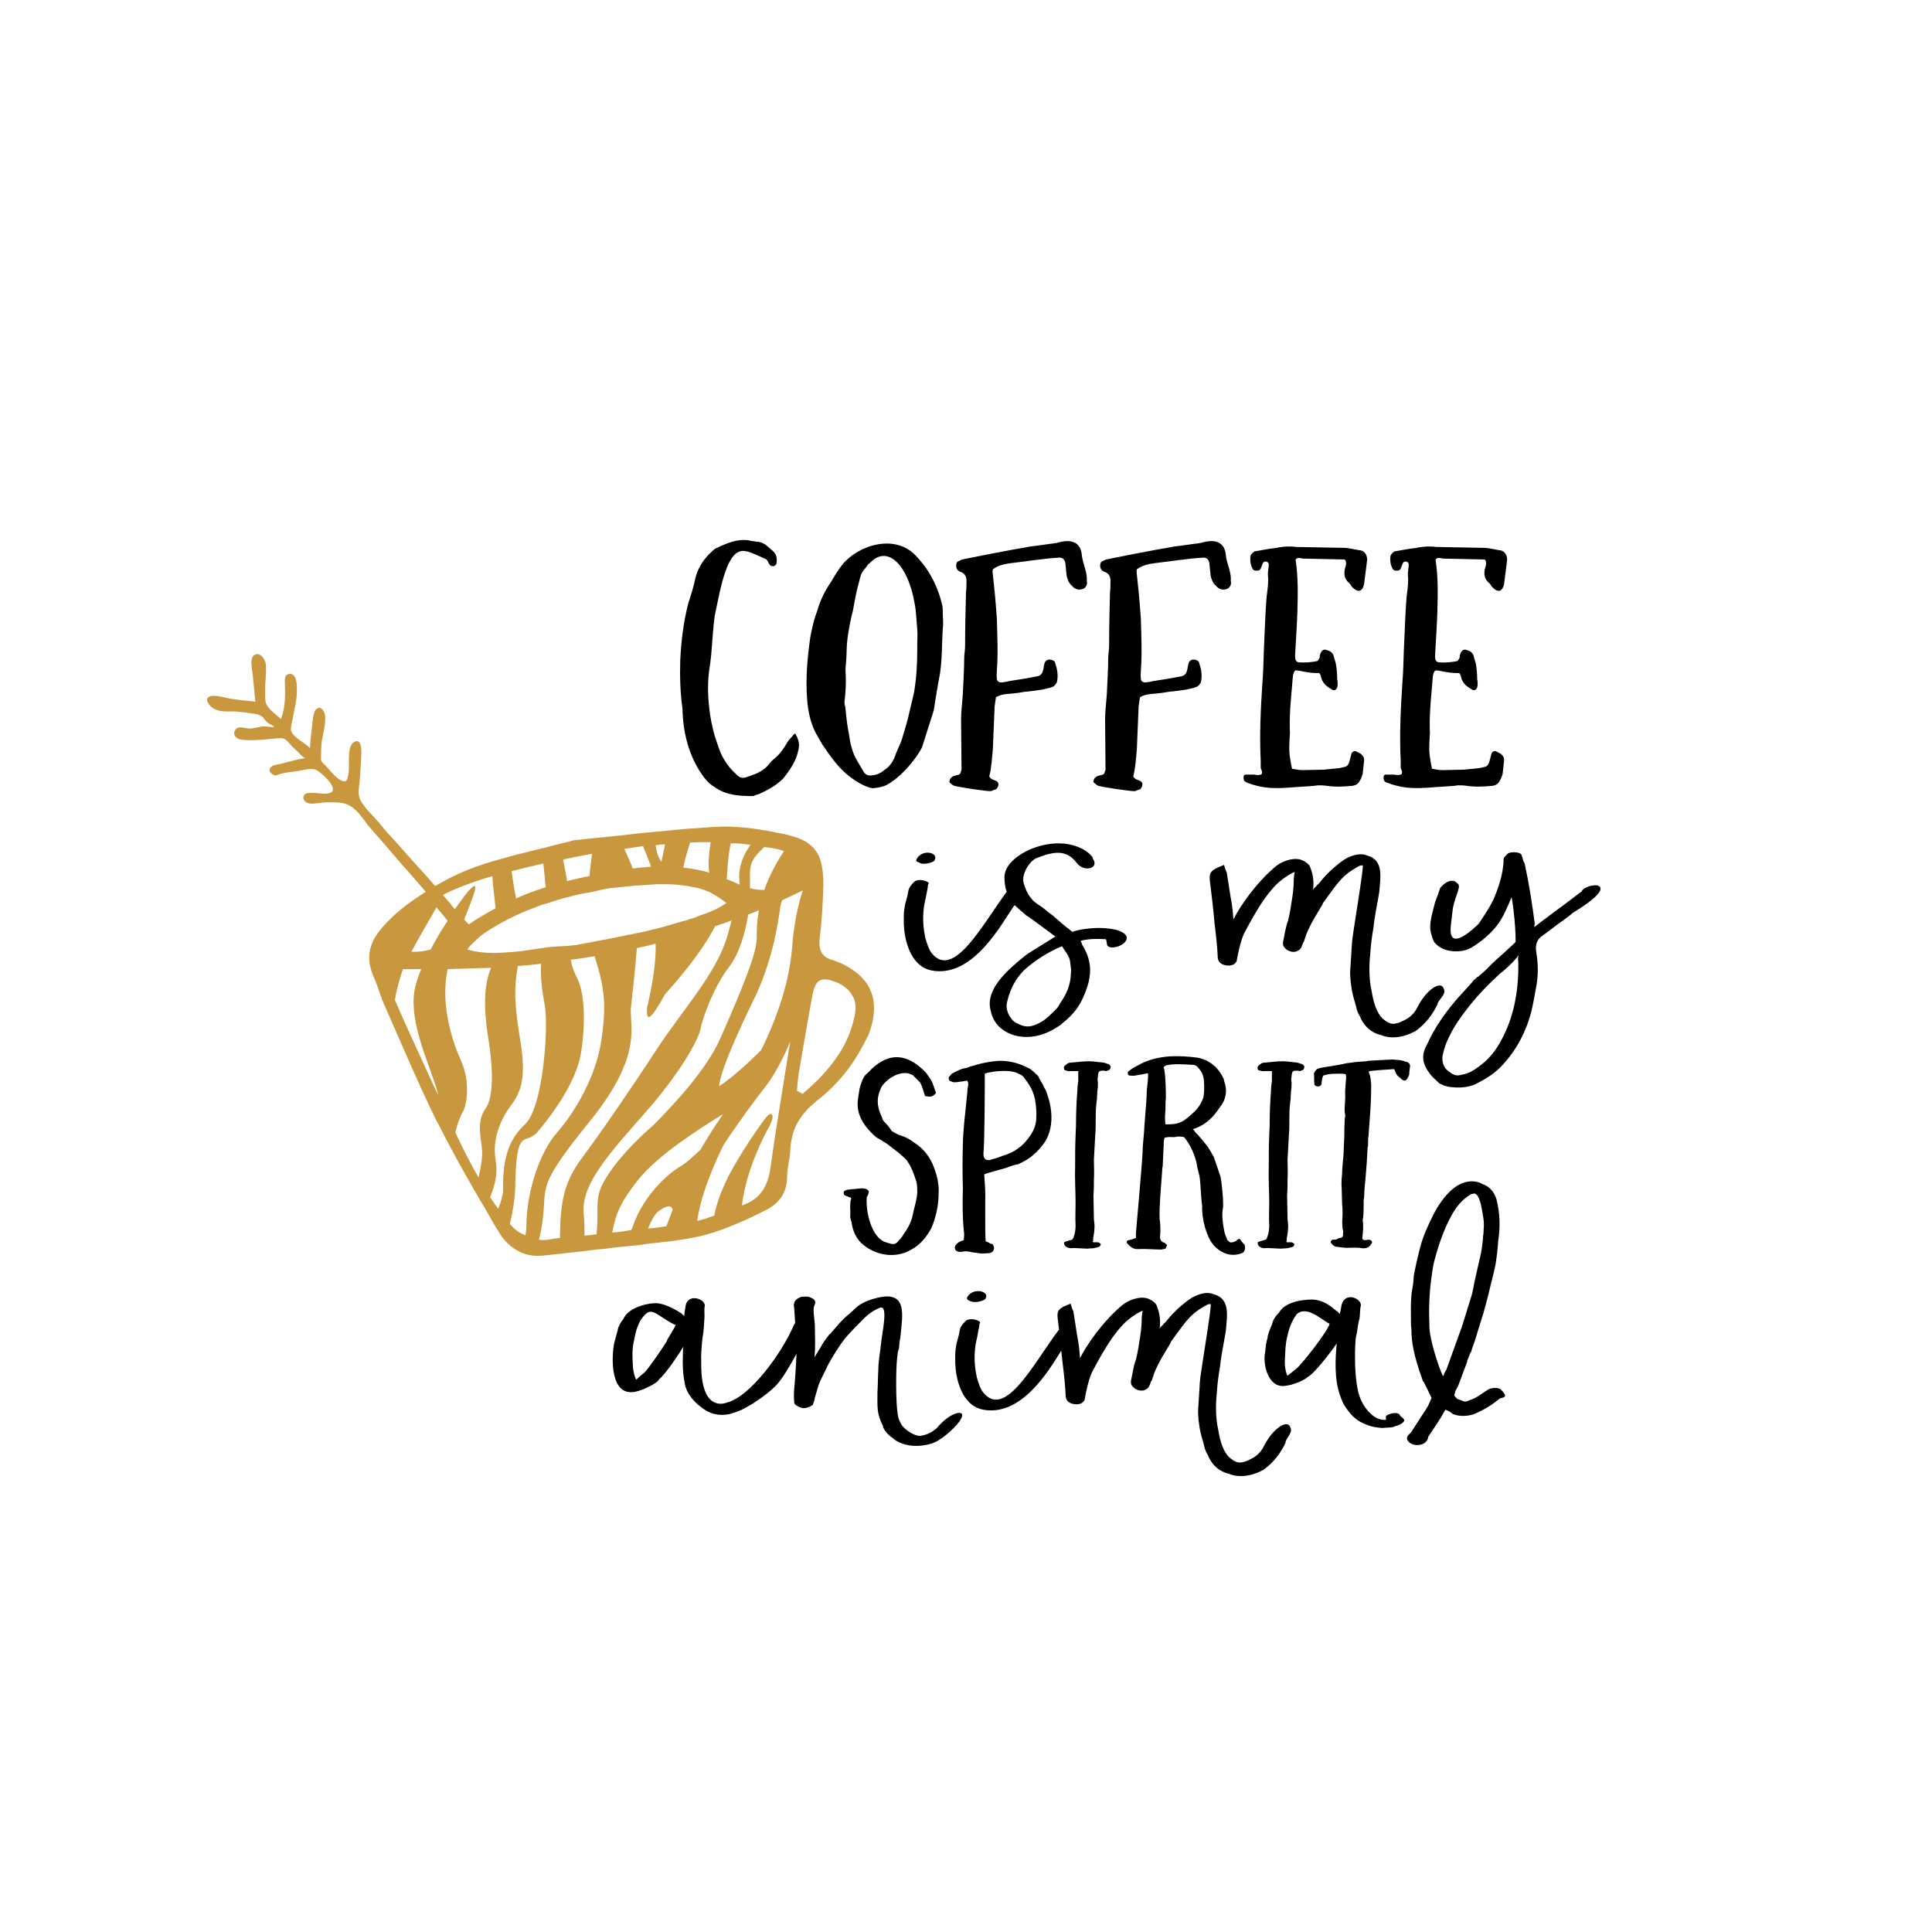 <?xml version="1.0" encoding="utf-8"?>
<!-- Generator: Adobe Illustrator 20.1.0, SVG Export Plug-In . SVG Version: 6.00 Build 0)  -->
<svg version="1.1" id="Calque_1" xmlns="http://www.w3.org/2000/svg" xmlns:xlink="http://www.w3.org/1999/xlink" x="0px" y="0px"
	 viewBox="0 0 432 432" style="enable-background:new 0 0 432 432;" xml:space="preserve">
<style type="text/css">
	.st0{fill:#EC5F62;}
	.st1{fill:#C9973C;}
	.st2{fill:#C9973D;}
	.st3{fill:#CC7B26;}
	.st4{fill:#B36927;}
	.st5{fill:#E83F3F;}
	.st6{fill:#FED173;}
	.st7{fill:#FDD98C;}
	.st8{fill:#F1F2F2;}
	.st9{fill:#F7A52D;}
	.st10{fill:#E94871;}
	.st11{fill-rule:evenodd;clip-rule:evenodd;fill:#C9973D;}
	.st12{fill:#CB9B3F;}
	.st13{fill:#3AAA35;}
	.st14{fill:#E30613;}
	.st15{fill:#E94374;}
	.st16{fill:#F08898;}
	.st17{fill:#79BD6E;}
	.st18{fill:#F7A645;}
	.st19{fill-rule:evenodd;clip-rule:evenodd;fill:#CB9A3E;}
	.st20{fill:#CB9A3E;}
	.st21{fill:#BE1622;}
	.st22{fill:#936037;}
</style>
<g>
	<g>
		<g>
			<path d="M156.5,172.5c0.9,1.4,1.9,2.7,3.3,3.5c2.6,1.9,5.7,2,8.7,2c0.3-0.2,0.7-0.3,1.1-0.4c2-0.9,3.9-1.9,5.5-3.5
				c1.6-2,2.9-3.9,3.4-6.3c0.4-1.5,0-2.6-0.7-3.8c-0.3,0.2-0.5,0.4-0.6,0.6c-0.4,0.4-0.8,0.8-1.1,1.3c-0.8,1.4-1.7,2.7-2.8,3.6
				c-0.4,0.4-0.9,0.7-1.3,1.3c-1.2,1.6-3,2.3-4.9,2.9c-0.9,0.4-1.7,0.3-2.5-0.6c-1-0.9-1.9-1.9-2.7-3.3c-1-1.6-1.5-3.6-2.1-5.3
				c-0.6-2.1-1-4.2-1.2-6.1c-0.4-3.3-0.4-6.7,0.2-10c0.2-1.5,0.3-2.7,0.4-4.2c0.2-2.1,0.3-4.3,0.6-6.4c1.4-6.8,2.8-15,6.6-14.6
				c1.1,0.1,2.2,0.6,5,1.9c0.4,0.5,0.5,1,0.8,1.3c0.2,0.2,0.5,0.2,0.8,0.2c0.3-0.1,0.5-0.3,0.6-0.5c0.2-1.2,0.1-2.2-0.9-3
				c-1.2-1-2-2-3.7-2c-0.2,0-0.4-0.1-0.8-0.1c-2.8-0.8-5.6,0.4-8.1,1.6c-0.3,0.1-0.6,0.4-0.9,0.7c-1.8,1.6-3.1,3.6-3.7,5.9
				c-0.4,2-1,3.9-1.6,5.7c-1.1,4.3-1.6,8.6-1.8,12.8c-0.1,3.6,0,7.3,0.5,10.7C152.7,163.6,153.9,168.4,156.5,172.5z"/>
			<path d="M182.3,163.7c0.6,1.1,1.1,2,1.6,2.8c1.9,2.8,3.7,5.4,6.3,7.3c1.3,1,2.7,1.8,4.2,2.3c0.4,0.1,0.9,0.2,1.2,0.1
				c1-0.1,1.9-0.3,2.7-0.7c4.3-2.4,7.6-7.6,7.9-8.5c1.9-5.9,2.2-7,2.6-8.2c0.4-2.7,0.9-5.7,1.4-8.3c0.5-3.4,0.4-6.8,0.6-9.9
				c0.2-1.2,0-2.5,0-3.8c0-0.3,0-1-0.1-1.4c-0.4-1.8-1-3.5-1.7-5c-1.1-2.4-2.5-4.3-4-5.9c-4.6-5.3-13-2.7-16.6,1.7
				c-1,1.2-1.8,2.6-2.5,3.8c-1.4,2-2.5,4.2-3.2,6.7c-0.5,1.3-0.9,2.8-1.2,4.2l-0.3,1.5c-0.7,4.8-1.1,9.6-0.7,14.3
				C180.7,159,181.2,161.5,182.3,163.7z M188.9,156.3c0.2-1.9,0.3-3.6,0.2-5.5c-0.1-1,0-2,0.1-2.9c0-0.6,0.1-1.3,0.1-1.9
				c0-2.8,0.5-5.5,1.1-8.2c0.4-1.3,0.6-3,0.9-4.4c0.3-1.5,0.7-3,1.1-4.5c0.3-1.2,1.2-1.8,1.7-2.7l0.4-0.3c4-4.3,8.6,0.6,10,9
				c0.4,1.9,0.4,3.9,0.6,5.8c0.1,1.1,0,2.2,0,3.5v1.2c0,3.1-0.2,6.4-0.7,9.3c-0.3,1.5-0.7,2.9-1,4.3c-0.4,2-1.1,4.1-1.7,6.2
				c-0.4,1.3-1.2,2.7-1.7,4.2c-0.5,1.2-1.3,2.2-2.3,2.8c-0.9,0.8-2,1.2-3.2,1.2c-0.7,0-1.2-0.4-1.6-1.2c-0.9-1.6-1.9-2.9-2.4-4.8
				c-0.4-1.2-0.5-2.2-0.7-3.4c-0.4-1.9-0.6-4-0.8-6C188.8,157.6,188.8,156.9,188.9,156.3z"/>
			<path d="M213.8,175.8c0.6,0.2,7.1,1.2,7.8,1.1c0.4-0.2,0.7-0.3,1.1-0.4c0.5-0.4,0.7-1.2,0.4-1.6c-0.5-0.6-1.5-0.4-1.9-1.3
				c0.5-1.9,0.6-4,0.8-6c0.1-3.2,0.3-6.5,0.4-9.7l0.3-2c1.2-0.7,2.3-0.7,3.4-0.8c1-0.1,1.9-0.2,2.9-0.4c1.3-0.1,2.6-0.3,4-0.5
				c0.8-0.2,1.6-0.3,2.3-0.6c0.4-0.1,0.8-0.6,1-1c0.4-1.5,0.1-3-0.4-4.5c-0.1-0.4-0.9-0.7-1.5-0.6c-0.4,0.1-0.7,0.4-0.8,0.7
				c-0.2,0.5-0.2,1.2-0.4,1.8c-0.2,0.8-0.7,1.2-1.7,1.3c-1.9,0.4-4,0.7-5.9,1c-0.5,0.2-1.2,0.2-1.7,0.3c-0.5,0-1-0.3-1-0.8
				c-0.1-0.7,0-1.3,0-1.9c0.3-3.9,0.1-7.7,0-11.6c-0.7-9.8-1.1-10-0.9-11c1.4-1,2.7-1.2,4.2-1.4c3.5-0.4,7.1-1,10.5-1.2
				c0.8-0.1,1.3,0.3,1.5,1.1l0.3,2.9c0.2,0.9,0.5,1.7,1.2,2.3c0.7,0.8,1.5,1,2.4,0.7c0.4-0.1,0.6-0.4,0.8-0.7
				c0.2-0.4,0.2-0.7,0.1-1.1c0.2-1.9-0.9-3.8-1.1-5.8c-0.4-4.4-4.9-2.9-5.6-2.7c-1.5,0.2-2.9,0.4-4.3,0.6c-0.9,0.1-1.8,0.2-2.7,0.4
				c-3.1,0.5-12.8,2.4-14.1,2.7c-0.4,0.1-0.8,0.4-1.1,0.5c-0.4,0.4-0.4,1.4,0,1.8c0.1,0.2,0.4,0.3,0.5,0.4c1.3,0.4,1.6,1.3,1.5,2.5
				c0,0.7,0,1.4-0.1,2.1c-0.1,4-0.2,8-0.2,12c0,1-0.2,1.9-0.2,2.7c0,2.7-0.2,5.2-0.3,7.9c-0.1,1.9-0.4,3.9-0.4,5.8
				c0,3.8,0.1,7.5,0.1,11.3l-0.3,0.9c-0.3,0.2-0.4,0.3-0.7,0.3c-0.2,0.1-0.4,0.1-0.7,0.2c-0.7,0.3-1,0.7-1,1.4
				C212.6,175.2,213,175.7,213.8,175.8z"/>
			<path d="M246,175.8c0.6,0.2,7.1,1.2,7.8,1.1c0.4-0.2,0.7-0.3,1.1-0.4c0.5-0.4,0.7-1.2,0.4-1.6c-0.5-0.6-1.5-0.4-1.9-1.3
				c0.5-1.9,0.6-4,0.8-6c0.1-3.2,0.3-6.5,0.4-9.7l0.3-2c1.2-0.7,2.3-0.7,3.4-0.8c1-0.1,1.9-0.2,2.9-0.4c1.3-0.1,2.6-0.3,4-0.5
				c0.8-0.2,1.6-0.3,2.3-0.6c0.4-0.1,0.8-0.6,1-1c0.4-1.5,0.1-3-0.4-4.5c-0.1-0.4-0.9-0.7-1.5-0.6c-0.4,0.1-0.7,0.4-0.8,0.7
				c-0.2,0.5-0.2,1.2-0.4,1.8c-0.2,0.8-0.7,1.2-1.7,1.3c-1.9,0.4-4,0.7-5.9,1c-0.5,0.2-1.2,0.2-1.7,0.3c-0.5,0-1-0.3-1-0.8
				c-0.1-0.7,0-1.3,0-1.9c0.3-3.9,0.1-7.7,0-11.6c-0.7-9.8-1.1-10-0.9-11c1.4-1,2.7-1.2,4.2-1.4c3.5-0.4,7.1-1,10.5-1.2
				c0.8-0.1,1.3,0.3,1.5,1.1l0.3,2.9c0.2,0.9,0.5,1.7,1.2,2.3c0.7,0.8,1.5,1,2.4,0.7c0.4-0.1,0.6-0.4,0.8-0.7
				c0.2-0.4,0.2-0.7,0.1-1.1c0.2-1.9-0.9-3.8-1.1-5.8c-0.4-4.4-4.9-2.9-5.6-2.7c-1.5,0.2-2.9,0.4-4.3,0.6c-0.9,0.1-1.8,0.2-2.7,0.4
				c-3.1,0.5-12.8,2.4-14.1,2.7c-0.4,0.1-0.8,0.4-1.1,0.5c-0.4,0.4-0.4,1.4,0,1.8c0.1,0.2,0.4,0.3,0.5,0.4c1.3,0.4,1.6,1.3,1.5,2.5
				c0,0.7,0,1.4-0.1,2.1c-0.1,4-0.2,8-0.2,12c0,1-0.2,1.9-0.2,2.7c0,2.7-0.2,5.2-0.3,7.9c-0.1,1.9-0.4,3.9-0.4,5.8
				c0,3.8,0.1,7.5,0.1,11.3l-0.3,0.9c-0.3,0.2-0.4,0.3-0.7,0.3c-0.2,0.1-0.4,0.1-0.7,0.2c-0.7,0.3-1,0.7-1,1.4
				C244.9,175.2,245.2,175.7,246,175.8z"/>
			<path d="M279.1,175.1c1.9,0.7,3.9,1.1,5.8,1.1c2,0.1,4.2-0.2,6.3-0.3c1.2-0.1,2.3-0.1,3.5-0.3c0.6,0,1.2,0,1.9,0.1
				c1.9,0.3,4,0.2,5.9,0c0.4-0.1,0.8-0.2,1.1-0.5c0.5-0.5,0.9-1.4,1.1-2.2l0.3-2.8c0.1-0.8-0.2-1.2-0.8-1.7
				c-0.3-0.1-0.5-0.3-0.8-0.4c-0.4-0.3-1-0.1-1.2,0.4l-0.5,1.9c-0.2,0.6-0.5,1-1.1,1.1c-0.5,0.1-1.1,0.3-1.6,0.3l-3,0.3
				c-1.5,0-3.2,0.1-4.8,0.1c-0.8,0-1.5-0.2-2.3-0.3c-0.4-1.9-0.7-3.5-0.6-5.4c0-1.1,0.2-2.3,0.1-3.5c-0.1-4,0.4-8,0.7-11.9
				c0.1-0.4,0.2-1,0.6-1.2c0.8,0,1.7,0.3,2.6,0.4c1,0.2,1.9,0.2,2.7,0.2c0.2,0.4,0.3,0.4,0.3,0.5c0.3,1.7,1.2,2.4,2.4,3.1
				c0.7,0.6,1.4,0,1.4-1c0-0.4,0-0.8-0.1-1.2c0-1.2-0.1-2.4-0.3-3.5c-0.1-0.5-0.4-1.2-0.5-1.8c-0.3-0.7-0.7-1-1.4-1.2
				c-0.9-0.4-1.4,0.1-1.7,1.2v0.4c-0.2,0.4-0.4,0.7-0.5,0.8c-1.4,0.3-2.7,0.4-4.2,0.3c-0.5-0.1-0.8-0.4-0.8-1.2v-0.7
				c0.2-3.3,0.4-6.5,0.5-9.5c0.1-3.8,0.2-7.6-0.4-11.5c0,0,0-0.1,0.1-0.2c0.4-0.4,1-0.2,1.5-0.1l9.3,0.2c0.1,0,0.1,0.1,0.2,0.1
				c0.3,0.5,0.2,1.2,0,1.7c-0.4,1.4-0.2,2.6,0.9,3.5c0.3,0.2,0.4,0.6,0.6,0.8c1.1,1.2,2,1.2,2.5,0.1c0.1-0.2,0.1-0.4,0.2-0.6
				c0.2-1.5,0.4-3.1,0.6-4.7c0-0.3,0.1-0.5,0.1-1c-0.1-1-0.5-1.6-1.3-1.9c-0.8-0.1-1.5-0.3-2.2-0.4c-0.6-0.1-1.1-0.2-1.7-0.2
				l-10.7-0.2c-1.3-0.2-2.7-0.1-3.9,0.1c-0.7,0.2-1.3,0.2-2,0.3c-1.2,0.2-2.2,0.4-3.4,0.6c-0.4,0.3-0.8,0.6-0.9,1.1
				c-0.1,0.9,0,1.8,0.4,2.6c0.2,0.5,0.5,0.6,1,0.6s0.8-0.1,1-0.7c0.1-0.3,0.2-0.6,0.4-1c0.1-0.3,0.5-0.4,0.9-0.3
				c0.2,0.1,0.4,0.4,0.4,0.5c0,0.7-0.2,1.6-0.2,2.4c0.2,1.7-0.1,3.4-0.3,5.1c-0.3,3.9-0.4,7.8-0.6,11.9c-0.1,2.3-0.1,4.5-0.3,6.8
				c-0.4,6-0.7,12-0.4,17.8v1.5c0,0.4,0.5,0.9,0.2,1.5c-0.5,0.3-1.1,0.2-1.7,0.1h-1.9c-0.2,0-0.4,0.2-0.4,0.4
				c-0.1,0.4,0,0.8,0.2,1.1C278.5,174.8,278.8,175,279.1,175.1z"/>
			<path d="M310.4,175.1c1.9,0.7,3.9,1.1,5.8,1.1c2,0.1,4.2-0.2,6.3-0.3c1.2-0.1,2.3-0.1,3.5-0.3c0.6,0,1.2,0,1.9,0.1
				c1.9,0.3,4,0.2,5.9,0c0.4-0.1,0.8-0.2,1.1-0.5c0.5-0.5,0.9-1.4,1.1-2.2l0.3-2.8c0.1-0.8-0.2-1.2-0.8-1.7
				c-0.3-0.1-0.5-0.3-0.8-0.4c-0.4-0.3-1-0.1-1.2,0.4l-0.5,1.9c-0.2,0.6-0.5,1-1.1,1.1c-0.5,0.1-1.1,0.3-1.6,0.3l-3,0.3
				c-1.5,0-3.2,0.1-4.8,0.1c-0.8,0-1.5-0.2-2.3-0.3c-0.4-1.9-0.7-3.5-0.6-5.4c0-1.1,0.2-2.3,0.1-3.5c-0.1-4,0.4-8,0.7-11.9
				c0.1-0.4,0.2-1,0.6-1.2c0.8,0,1.7,0.3,2.6,0.4c1,0.2,1.9,0.2,2.7,0.2c0.2,0.4,0.3,0.4,0.3,0.5c0.3,1.7,1.2,2.4,2.4,3.1
				c0.7,0.6,1.4,0,1.4-1c0-0.4,0-0.8-0.1-1.2c0-1.2-0.1-2.4-0.3-3.5c-0.1-0.5-0.4-1.2-0.5-1.8c-0.3-0.7-0.7-1-1.4-1.2
				c-0.9-0.4-1.4,0.1-1.7,1.2v0.4c-0.2,0.4-0.4,0.7-0.5,0.8c-1.4,0.3-2.7,0.4-4.2,0.3c-0.5-0.1-0.8-0.4-0.8-1.2v-0.7
				c0.2-3.3,0.4-6.5,0.5-9.5c0.1-3.8,0.2-7.6-0.4-11.5c0,0,0-0.1,0.1-0.2c0.4-0.4,1-0.2,1.5-0.1l9.3,0.2c0.1,0,0.1,0.1,0.2,0.1
				c0.3,0.5,0.2,1.2,0,1.7c-0.4,1.4-0.2,2.6,0.9,3.5c0.3,0.2,0.4,0.6,0.6,0.8c1.1,1.2,2,1.2,2.5,0.1c0.1-0.2,0.1-0.4,0.2-0.6
				c0.2-1.5,0.4-3.1,0.6-4.7c0-0.3,0.1-0.5,0.1-1c-0.1-1-0.5-1.6-1.3-1.9c-0.8-0.1-1.5-0.3-2.2-0.4c-0.6-0.1-1.1-0.2-1.7-0.2
				l-10.7-0.2c-1.3-0.2-2.7-0.1-3.9,0.1c-0.7,0.2-1.3,0.2-2,0.3c-1.2,0.2-2.2,0.4-3.4,0.6c-0.4,0.3-0.8,0.6-0.9,1.1
				c-0.1,0.9,0,1.8,0.4,2.6c0.2,0.5,0.5,0.6,1,0.6s0.8-0.1,1-0.7c0.1-0.3,0.2-0.6,0.4-1c0.1-0.3,0.5-0.4,0.9-0.3
				c0.2,0.1,0.4,0.4,0.4,0.5c0,0.7-0.2,1.6-0.2,2.4c0.2,1.7-0.1,3.4-0.3,5.1c-0.3,3.9-0.4,7.8-0.6,11.9c-0.1,2.3-0.1,4.5-0.3,6.8
				c-0.4,6-0.7,12-0.4,17.8v1.5c0,0.4,0.5,0.9,0.2,1.5c-0.5,0.3-1.1,0.2-1.7,0.1h-1.9c-0.2,0-0.4,0.2-0.4,0.4
				c-0.1,0.4,0,0.8,0.2,1.1C309.8,174.8,310,175,310.4,175.1z"/>
		</g>
		<g>
			<path d="M208.3,217c9.3,1.8,15.8-10.7,18.4-14.4c0.1-0.1,0.1-0.1,0.2-0.2c0.7,0.7,1.7,1.5,2.7,2.4h0.1c1.6,1.1,3.4,2.5,5.6,4.1
				c-0.1,0,0.7,0.5,0.7,0.5l-3.7,2.3c-1.3,0.8-2.6,1.6-3.2,2.1c-4.1,3.3-8.5,7.3-7.7,11.7l0.2,0.8c1.1,4.8,6.8,6.8,12,4.8
				c1.8-0.7,2.9-1.5,3.8-2.1h-0.1c2.1-1.6,3.4-3.2,4.2-4.6c1-1.8,1.5-3.3,1.9-4.7c0.7-2.9,0.4-5.5-1.4-8.4c-0.1-0.2-0.1-0.4-0.3-0.8
				h-0.1c0.1-0.1,0.2-0.2,0.3-0.2c1.8-0.4,3.3-0.4,5.2-0.3c0.2,0,0.3,0.1,0.4,1c0,1.8,4.9,0.5,4.4-1.6c-0.2-0.6-1.2-1.2-2.4-1.5
				c-2.1-0.5-4.6-0.5-6.7-0.2c-1.1,0.1-2.2,0.4-2.8,0.6h-0.1c-0.1,0-0.1,0.1-0.1,0.1l-0.3-0.3h-0.1l-0.4-0.4
				c-0.7-0.4-1.7-1.4-3.3-2.7h0.1c-0.6-0.4-1.5-1.1-2.7-2.1l-0.9-0.6c-1.5-0.9-2.6-2.4-3.3-4.8c-0.6-2.1,1.4-5,2.8-5.6
				c3.8-1.5,6.7-2.1,9.1,1.1c1.6,2.1,5.2,1.2,3.5-1.1h0.1c-0.3-0.6-1.1-1.4-2.4-2.1c-5.1-2.6-11.1-0.5-13.7,1.2
				c-1.9,1.2-3.6,2.9-3.7,5c0,1.2,0.1,2.3,0.5,3.4c-5.4,7.3-11.9,19.8-16.8,13.7c-0.6-0.8-1-2-1.4-3.4c-0.4-2-0.6-3.8-0.4-6
				c0.1-1.6,0.5-2.6,0.7-4c0.1-0.6,0.3-1.3,0.3-1.9c0.9-0.6-2.1-1.6-3.1-0.6c-1.5,1.5-1.2,1.9-1.5,3.1c-0.3,1.1-0.6,2.2-0.6,2.4
				c-0.3,1.6-0.2,2.4-0.2,4C202.2,209.6,203.3,216,208.3,217z M237.5,211.6l0.3,0.5c0.4,0.7,1.4,1.7,1.5,3.1l0.2,1.6
				c-0.1,2.1-0.1,4.1-2.3,7.3c-0.5,0.9-0.8,1.3-0.9,1.4c-1.3,1.3-2.3,2.3-3.3,2.9c-2.2,1.3-3.6,1.5-5.6,0.4h-0.1
				c-0.9-0.4-2.7-2.5-2.1-4.8c0.8-3.4,2.4-6.1,5-8.1c2.4-1.9,4.8-3.3,7.2-4.3C237.4,211.6,237.4,211.6,237.5,211.6z"/>
			<path d="M205,192c-0.3,0.6-0.1,0.6,1,1.1h0.1c1.1,0.2,2.9-0.4,2.9-0.8C209.9,190.6,206.3,189.8,205,192z"/>
			<path d="M270.5,196.7c0.4,3.2,0.8,6.6,1.1,10c0.3,2.4,0.6,5,0.7,7.5c0.1,0.9,0.8,1.6,2.2,1.7c1.3,0.1,1.8-0.6,1.9-0.8l0.1-0.1
				l0.3-1.6c0.4-1.9,0.9-3.8,1.6-5.1c2.3-4.3,4.6-8.3,7.4-10.9c1.6-1.4,2.9-2.1,3.6-2.4c0.2-0.1,0,0.1-0.1,1.4c0,1.3-0.1,2.7-0.3,4
				c-0.3,2-0.6,4-1,5.5c-0.6,1.6-0.8,3.4-1.1,4.7c-0.1,0.8,0.1,1.2,0.9,1.8c1.6,1,2.9,0.1,3.2-0.6l0.4-1.1h0.1l0.6-1.8
				c1.1-2.7,2.6-4.9,3.7-6.8h-0.1c1.9-2.6,3.3-4.7,4.8-6.1c1.4-1.3,2.6-1.9,3.5-2.4c0.3-0.1,0.4-0.1,0.6-0.1h0.1
				c0.4-0.1-2.4,16.1-2.4,17.4c-0.1,2.1-0.3,4.3-0.4,6.3v0.8c0.1,2,0.4,4.1,1.1,6.2c0.3,1,0.3,1.8,1.1,3.1c0.1,0.2,1.1,3.2,4.5,4.1
				h0.1c2.5,1.1,5.5,0.4,7.5-0.7h0.1c2.5-1.7,4.2-4.1,5.2-6.3h-0.1c0.9-1.6,2.1-2.2,1.3-3.6c-0.8-1.4-3.8,0.6-5.7,4.3
				c-1,2.1-2.4,2.8-4,3.5c-1.6,0.6-2.4,0.4-3.9-0.9c-1.3-1.3-2-3.6-2.4-6.1c-0.6-2.6-0.6-5.6-0.3-8.4c0.1-1.9,0.4-4,0.7-5.7
				c0.3-2.9,0.9-5.5,1.3-8c0.3-3.5,1-7.2-2.7-8.2c-1.9-0.8-4.1,0.3-5.1,0.9c-1.1,0.7-3.1,2.4-3.8,3.2c-0.9,0.8-1.9,2.3-2.2,2.4
				c-0.4,0.6-1,0.9-0.9,1.1l-0.1,0.1c0.2-1.7,0.1-3.2-0.6-5c-0.1-0.5-0.8-1.3-2.2-1.8c-2-0.5-4.2,0.5-5.4,1.4
				c-4.6,3.8-8.3,9.3-9.6,12c-0.1-1.2-0.2-2.5-0.4-3.7c-0.4-2.1-0.7-4.5-1.1-6.8c-0.1-0.2-0.3-0.6-0.6-1.7
				C270.8,194.5,270.4,195,270.5,196.7z"/>
			<path d="M343.2,206.7c-0.6-4.6-1.3-9.1-2.3-13.7l-0.1-0.1c-0.2-0.4-0.3-0.9-0.6-1.8c-0.3-0.6-2.6-0.8-3.2-0.1
				c-0.9,0.9-0.8,0.9-0.8,1.8c-0.2,2.6-0.9,5-1.8,7.2c-0.9,2.6-3.6,6.2-3.7,6.5c-3.5,3.4-6.8,5.3-6.3,0.5c0.2-1.4,0.3-2.8,0.5-4.1
				c0.3-1.5,0.8-2.7,1.1-3.6c0.1-0.6,0.3-0.9,0.2-1.2c0-0.3,0-0.3-0.7-0.9c-1.1-0.8-2.8,0.4-3.5,1.4c-0.4,1.3-0.8,2.3-1.1,3.1
				c-0.5,2-1.1,3.8-1.1,5.6c0,1,0.3,2,0.8,3.2c0.4,0.6,1.4,1.6,3.1,2c1.6,0.4,3.8,0.3,5.3-0.6c3.3-2,5.8-4.5,7.2-7.3
				c0.7-1.4,1.3-2.8,1.8-4c0.5,2.8,0.9,6.9,0.9,10c-0.9,1-4.4,4-5.4,5c-1.2,1.3-2.3,2.2-3.1,2.9v-0.1c-0.8,0.7-1.1,1-1.2,1.2
				l-1.9,2.1c-5.7,6.1-7.5,10.4-8.3,12c-1.3,2.4-0.9,4.3,0.8,6.5c0.4,0.5,1.1,1.2,2.1,2.1c0-0.1,0.7,0.4,1.6,0.6h-0.1
				c1.9,0.4,4.3,0.4,6.1-0.3c2.8-1.3,5-2.8,6.5-4.5c3.3-3.6,5.2-7.5,6.3-11.5c0.6-2.3,0.9-4.5,1.3-6.5c0.4-2.6,0.3-4.8-0.1-7.3
				c-0.3-1.8,0.4-2.9,1.3-3.5c1.1-0.8,1.9-1.4,2.4-1.8c1.8-1.4,3.3-2.3,4.5-3.4c1.8-1.1,8.1-5,5.6-6.1c-1.7-0.3-3.6,0.8-3.6,1.3
				c-3.1,2.4-10,7.4-10.6,8V206.7z M339.5,215.1c0.1,5.8-0.8,11.3-3.1,16.1c-1.4,3-3.1,5.3-5.1,6.8c-1.7,1.4-3.1,2.1-4.4,2.3
				c-1.3,0.4-2,0.1-3.4-1.1c-0.6-0.5-1.2-1.8-0.9-3.3s0.8-2.8,1.3-3.8c1.1-2.4,2.4-4.2,3.6-5.8c2.6-3.5,5.3-6.2,7.9-8.6l-0.1,0.1
				c1.4-1.1,2.3-2,3-2.7c0.4-0.4,0.9-1,1.3-1.6C339.4,214,339.4,214.7,339.5,215.1z"/>
		</g>
		<g>
			<path d="M190.4,273.2c0.2,1.9,1.1,4,2.7,5.2c3.2,2.6,7.5,2.8,10.3,1.2c1.9-0.9,3.3-2.4,4.4-4.2c0.6-0.9,1-2.1,1.3-3.2
				c0.6-2,0.8-4,0.8-6c0-1.5-0.3-3-0.8-4.4c-0.7-2.2-1.8-4.1-3.7-5.6c-1.1-0.8-2.2-1.7-3.7-2.2c-0.8-0.2-1.5-0.6-2.3-1.1
				c-0.5-0.8-1.1-1.5-1.8-2.2c-0.1-0.2-0.3-0.4-0.3-0.6c-0.2-0.6-0.7-1.5-0.8-2.2c-0.4-1.4-0.3-2.8,0.4-4.4c0.4-1.3,3.3-4,6.2-3.5
				c0.3,0.1,0.8,0.3,1,0.4l1.5,1.5c0.6,0.6,1.1,3.1,1.3,3.2c1.2,0.2,1.6,0.2,2.4-0.7l-0.8-2.3c0,0-0.1-0.1-0.1-0.2
				c-0.4-0.8-1-1.5-1.3-2c-4.4-4.6-8.4-4.5-12.3-0.8c-0.3,0.4-0.8,0.8-1,1c-1,0.7-1.7,3.5-1.7,4c-0.3,2.1-1.5,5.5,3.7,10.1
				c0.5,0.4,1.3,0.7,1.8,1.1c0.5,0.3,1,0.6,1.3,0.9c1.2,0.9,2.3,1.7,3.3,2.7c0.4,0.3,0.7,0.7,0.9,1.1c0.8,1.2,1.2,2.4,1.7,3.9
				c0.3,0.8,0.3,1.8,0.3,2.8c-0.1,1.7-0.7,3.3-1,4.9c-0.3,1.7-1.2,3.2-2.2,4.6c-0.3,0.6-0.8,1-1.3,1.6c-0.3,0.3-0.8,0.5-1.4,0.3
				c-0.7-0.2-1.4-0.3-2.1-0.8c-2.2-1.5-3.5-5.9-3.3-9.5c0-0.3,0.3-0.5,0.3-0.7c0.3-0.7,0.2-1-0.6-1.3c-0.2,0-0.5-0.1-0.8-0.1
				c-0.9,0.1-2,0.2-3.1,0.3c-0.1,0-0.6,0.2-0.8,0.3c-0.2,0.1-0.2,0.8,0,0.9c0.1,0.1,0.3,0.2,0.7,0.3c0.1,0.1,0.6,0.3,0.8,0.3
				c0,0.3,0,0.5-0.1,0.6c-0.1,0.7-0.1,1.2-0.1,1.9c0.1,0.5,0,1.2,0,1.9C190.3,272.8,190.3,273.1,190.4,273.2z"/>
			<path d="M224.8,261.2c0.8-0.3,1.6-0.6,2.4-0.8c0.3,0,0.6-0.1,0.9-0.3c2.1-0.9,3.8-2.4,5.3-4.4c1.2-1.7,1.7-3.7,1.7-5.8
				c0-1.9-0.4-3.7-1-5.4c-0.1-0.3-0.2-0.8-0.5-1.1c-0.3-0.8-0.8-1.5-1.2-2.2c-0.1-0.4-0.3-0.7-0.7-1c-0.6-0.6-1.2-1.2-2-1.5
				c-1.9-1-4-1.5-6.1-1.5c-2.3,0.1-4.5,0.6-6.7,1.3c-0.2,0.1-0.5,0.2-0.8,0.3c-1.2,0.1-2.3,0.8-3.3,1.3c-0.1,0.1-0.3,0.4-0.5,0.6
				c-0.3,0.3-0.2,0.8,0.1,1c0.3,0.1,0.5,0.2,0.8,0.3c0.3,0,0.8,0,1.2-0.1c0.7-0.1,1.2-0.1,1.8-0.3c0.3,0.3,0.3,0.6,0.3,1
				c-0.1,0.5-0.2,1-0.2,1.6c-0.2,2.3-0.5,4.6-0.7,6.8c-0.1,1.6-0.3,3.2-0.3,4.8c-0.1,3.3-0.1,6.6,0,9.9c-0.1,3.2-0.1,7,0.3,10.3
				l-0.1,1.3c-2.8,0.8-2.4,2.9-0.4,2.6c0.8-0.2,1.5-0.1,2.2,0.1c0.8,0.1,1.5,0.2,2.2,0.3c0.6,0,1.2-0.1,1.7-0.1
				c0.9-0.1,1.4-1,0.8-1.9c-0.2-0.3-0.6-0.1-0.8-0.4c-0.3-0.1-0.6-0.3-0.8-0.3c-0.1-1.4-0.1-3.5-0.1-4.7v-4.3
				c0.1-1.9-0.1-3.7-0.2-5.7c0-0.1,0-0.2-0.1-0.3h0.1C220.6,262.3,224.1,261.4,224.8,261.2z M220.2,240.1c0.3-0.1,0.6-0.3,1-0.3
				c1.5-0.3,2.9-0.4,4.4-0.3c0.8,0.1,1.5,0.2,2.2,0.6c0.6,0.3,1,0.5,1.2,0.9c1.1,1.4,2,2.8,2.4,4.7c0.3,1.5,0.4,3,0.3,4.6
				c-0.1,1.4-0.6,2.6-1.4,3.7c-1.6,2.4-3.7,3.8-6.3,4.5c-0.6,0.3-1.1,0.4-1.7,0.6c-0.4,0.1-0.8,0.2-1,0.3c-0.9,0.1-1.4-0.3-1.4-1.4
				c0.3-3.5,0.3-15.5,0.3-17.3C220.2,240.5,220.2,240.3,220.2,240.1z"/>
			<path d="M246.8,239.4c0.2,0,0.4,0.1,0.6,0.1c0.1,0,0.3-0.2,0.5-0.2c0.4-0.1,0.6-0.8,0.3-1.1c-0.1-0.1-0.3-0.3-0.5-0.3
				c-0.4-0.1-0.7-0.3-1-0.3c-1.1-0.1-2.2-0.3-3.2-0.3c-1.4,0-2.7,0.2-4,0.3c-0.6,0-1,0.3-1.5,0.8c-0.2,0.2-0.1,0.8,0.1,0.9
				c0.5,0.1,0.9,0.3,1.2,0.2h1.8v2.2c-0.1,0.7-0.2,1.4-0.2,2.2c-0.2,2.4-0.3,5.1-0.3,7.4c0,1-0.1,1.8-0.1,2.7
				c-0.1,2.2-0.1,4.5-0.1,6.7c-0.1,2.8,0.1,5.5,0.1,8.3c0,1.7-0.1,3.4,0,5c0,0.9-0.1,1.7-0.4,2.5c-0.1,0.4-0.3,0.8-0.8,0.8l-1.3,0.4
				c-0.1,0.1-0.1,0.4,0,0.6c0.2,0.5,0.8,0.8,1.5,0.8c0.8-0.1,2.8,0.1,3.7,0.1c0.6-0.1,1.2,0,1.8-0.2c0.3-0.1,0.6-0.1,0.9-0.3
				c0.1-0.2,0.3-0.3,0.2-0.6l-0.5-0.3c-0.4-0.1-0.8,0.1-1.3-0.1c0.1-0.1,0.2-0.4,0.1-0.6c0.1-0.8,0.3-1.5,0.3-2.2
				c0.1-0.7,0-1.5-0.1-2.2l-0.1-5.5c0.1-1.2,0.1-2.3,0.1-3.4c0.1-1.5,0-3.1,0-4.5c0.1-1.9,0.2-3.7,0.3-5.5c0.1-1,0.1-2,0.1-3.1
				c0-1.4,0-2.8,0.2-4.3c0.1-0.5,0.1-1,0.1-1.3c0.1-0.5,0-0.9,0.1-1.3c0.1-0.6,0.1-1.2,0.1-1.8c-0.1-0.3-0.1-0.8,0-1.3
				C245.6,239.5,245.7,239.4,246.8,239.4z"/>
			<path d="M260.2,256.4c0-0.7,0-1.4,0.2-2c1.7-0.4,1.3,0.1,3.1-0.3c0.3,0.1,0.9,0,1.3,0.2c1.4,1.7,2.4,4,2.8,6
				c0.1,0.8,0.4,1.8,0.6,2.6c0.3,1.9,0.3,4.6,0.6,6.7c-0.1,3.1,1,6.9,2.4,8.6c0.4,0.6,3,3.4,6.5,2c0.7-0.3,0.8-1.1,0.6-1.9
				c-0.4-0.3-0.8-0.9-1.1-1.3c-0.3,0.1-0.6,0.1-0.7,0.4c-0.5,0.3-0.8,0.4-1.2,0.4c-0.3,0.1-0.6-0.3-0.9-0.6
				c-0.3-0.8-0.6-1.4-0.7-2.2c-0.3-1.5-0.5-3.1-0.3-4.6c0.1-0.4,0.1-0.7,0.1-1.1c0-1.5-0.3-4.9-0.6-6.2c-0.5-1.5-1-3-1.5-4.4
				c-0.5-0.9-0.9-1.6-1.3-2.2c-0.9-1.2-1.8-2.3-2.8-3.3c-0.2-0.3-0.3-0.5-0.6-0.7c4.2-1.3,5.7-4.6,6.5-5.5c1-1.6,1.2-3.3,0.6-5
				l-0.2-0.8c-1.1-2.4-3.1-4.2-5.8-4.7c-2.2-0.3-4.3-0.4-6.2-0.3c-2.7,0.2-5.1,0.8-7.3,2.1c-0.7,0.3-1.4,0.8-1.9,1.2
				c-0.2,0.1-0.3,0.3-0.2,0.6c-0.1,0.2,0.3,0.4,0.4,0.4c0.4,0,0.9,0.1,1.2,0c1-0.2,1.9-0.3,2.8-0.5c0.2,0.1,0.1,0.5,0.1,0.8
				c0,1.2-0.3,2.4-0.3,3.7c0,1.6-0.6,7.7-0.6,8.8c-0.1,1.4-0.3,2.8-0.3,4c-0.1,2.7-1.3,16-1.5,18.3v1.2c-0.7,0.3-1.1,0.4-1.6,0.5
				c-0.5,0.1-0.6,0.4-0.3,0.8c0.6,0.6,1.2,1.2,2.2,1.2c1.9-0.1,3.6,0.1,5.4,0.1c0.3-0.1,0.7-0.1,0.9-0.2c0.1-0.1,0.2-0.6,0.3-0.6
				c0.1-0.2,0-0.4-0.2-0.4c-0.1-0.1-0.1-0.3-0.3-0.3c-0.8-0.2-1.1-0.8-1-1.5c0.1-1.3,0.1-2.5-0.1-3.8c-0.2-2.3,0.6-10.6,0.6-11.5
				c0.1-0.2,0.1-0.6,0.1-0.7C260.1,258.9,260.1,257.5,260.2,256.4z M260.8,238.2c1.9-0.4,3.9-0.2,5.9-0.1c0.3,0,0.6,0.1,0.9,0.3
				c0.9,0.9,1.5,1.8,1.6,3.3c0.1,1.2,0.1,2.4-0.1,3.6c-0.4,1.4-1.4,2.8-2.5,3.7c-2.5,2.4-3.6,2.4-6,2.4c-0.1-0.6-0.1-1.2-0.1-1.8
				c0-0.5,0.1-1,0.1-1.5c0-0.8,0-1.7,0.1-2.7c0-1.5-0.1-6-0.5-6.7C260.3,238.4,260.4,238.4,260.8,238.2z"/>
			<path d="M290.1,239.4c0.2,0,0.4,0.1,0.6,0.1c0.1,0,0.3-0.2,0.5-0.2c0.4-0.1,0.6-0.8,0.3-1.1c-0.1-0.1-0.3-0.3-0.5-0.3
				c-0.4-0.1-0.7-0.3-1-0.3c-1.1-0.1-2.2-0.3-3.2-0.3c-1.4,0-2.7,0.2-4,0.3c-0.6,0-1,0.3-1.5,0.8c-0.2,0.2-0.1,0.8,0.1,0.9
				c0.5,0.1,0.9,0.3,1.2,0.2h1.8v2.2c-0.1,0.7-0.2,1.4-0.2,2.2c-0.2,2.4-0.3,5.1-0.3,7.4c0,1-0.1,1.8-0.1,2.7
				c-0.1,2.2-0.1,4.5-0.1,6.7c-0.1,2.8,0.1,5.5,0.1,8.3c0,1.7-0.1,3.4,0,5c0,0.9-0.1,1.7-0.4,2.5c-0.1,0.4-0.3,0.8-0.8,0.8l-1.3,0.4
				c-0.1,0.1-0.1,0.4,0,0.6c0.2,0.5,0.8,0.8,1.5,0.8c0.8-0.1,2.8,0.1,3.7,0.1c0.6-0.1,1.2,0,1.8-0.2c0.3-0.1,0.6-0.1,0.9-0.3
				c0.1-0.2,0.3-0.3,0.2-0.6l-0.5-0.3c-0.4-0.1-0.8,0.1-1.3-0.1c0.1-0.1,0.2-0.4,0.1-0.6c0.1-0.8,0.3-1.5,0.3-2.2
				c0.1-0.7,0-1.5-0.1-2.2l-0.1-5.5c0.1-1.2,0.1-2.3,0.1-3.4c0.1-1.5,0-3.1,0-4.5c0.1-1.9,0.2-3.7,0.3-5.5c0.1-1,0.1-2,0.1-3.1
				c0-1.4,0-2.8,0.2-4.3c0.1-0.5,0.1-1,0.1-1.3c0.1-0.5,0-0.9,0.1-1.3c0.1-0.6,0.1-1.2,0.1-1.8c-0.1-0.3-0.1-0.8,0-1.3
				C288.9,239.5,289,239.4,290.1,239.4z"/>
			<path d="M306.2,239.5c1.6-0.2,3.3-0.3,4.9-0.4c0.3-0.1,0.5,0,0.7,0c0.4,1.2,0.5,1.3,1.5,2.1c0.1,0.1,0.1,0.2,0.2,0.2
				c0.4,0.3,0.8,0.3,1.1-0.1c0.2-0.3,0.4-0.7,0.5-1c0-0.6,0.1-1.2,0.2-1.9c0-0.5-0.3-0.9-1-1l-0.6-0.2c-0.4-0.1-0.8-0.2-1.2-0.2
				c-0.3,0-0.8-0.1-1.2-0.1c-1.8,0.1-3.6,0.2-5.4,0.3c-0.1,0-0.3,0.1-0.4,0.1c-1.1,0.1-2.3,0.1-3.3,0.3c-0.6,0.1-1.2,0.1-1.8,0.3
				c-1.5,0.3-2.8,0.5-4.1,0.7c-0.6,0.1-1.2,0.2-1.7,0.4c-0.3,0.1-0.6,0.6-0.8,1c0.1,0.8,0,1.7,0.1,2.4c0,0.3,0.3,0.4,0.5,0.5
				c0.6,0.1,1.1-0.1,1.1-0.7c0.1-0.6,0.1-1.2,0.4-1.7c0.8-0.3,1.7-0.4,2.6-0.4c0.7,0,1.5-0.1,2.4,0.1c0.1,0.2,0.1,0.5,0.1,0.8
				c-0.1,1.4-0.3,2.9-0.2,4.2c0,1.5-0.3,2.8,0,4.2c0,0.1,0,0.3-0.1,0.6c0,0.8-0.1,1.6-0.1,2.4v1.4c-0.1,1.5-0.1,3-0.2,4.6
				c-0.1,1.3-0.3,2.6-0.3,3.9c-0.1,1.1-0.2,2.2-0.1,3.3c0,1.2,0.1,2.5,0.1,3.7c0.1,0.8,0.1,1.6,0.1,2.4c-0.1,1-0.1,2,0,3
				c0.2,0.5,0.1,1,0.1,1.5c0,0.3-0.3,0.6-0.6,0.6c-0.3,0-0.6,0.2-0.8,0.3c-0.2,0.1-0.6,0.1-0.9,0.1c-0.4,0.1-0.6,0.5-0.3,0.8
				c0.3,0.5,0.8,0.8,1.3,0.8c1,0.1,1.9,0.3,2.7,0.2c0.9,0,1.9-0.1,2.8,0.1c0.9,0.1,1.6-0.1,2-0.8c0.2-0.2,0.3-0.4,0.3-0.6
				c-0.1-0.3-0.3-0.4-0.6-0.5c-0.4,0-0.7,0.1-1,0.1c-0.4,0-0.6-0.2-0.6-0.5c0.2-1.4,0.3-2.7,0.1-4.1c0-0.1,0.1-0.3,0.1-0.5
				c0.1-0.8,0.1-1.5,0.1-2.2c0.1-0.8-0.1-1.5,0.1-2.1c0.1-1.4,0.1-2.6,0.3-4l0.3-3.8l0.2-3.5c0.1-0.2,0.1-0.5,0.1-0.8
				c0-0.6,0-1.2,0.1-1.8c0.1-1.4,0.2-2.7,0.3-4.1c0.2-2.4,0.3-4.9,0.3-7.4c-0.1-0.8-0.1-1.9-0.5-2.6v-0.3
				C306.1,239.6,306.1,239.5,306.2,239.5z"/>
		</g>
		<g>
			<path d="M205.2,323.3C205.2,323.3,205.2,323.3,205.2,323.3C205.2,323.3,205.2,323.3,205.2,323.3L205.2,323.3z"/>
			<path d="M209.4,319.4c-1.1,0.9-1.9,1.3-3.2,1.6h-0.1c-1.3,0.4-3.8-1.3-4.5-2.4c-0.3-0.5-0.8-1.4-0.9-2.6
				c-0.4-2.6-0.4-9.7-0.1-12.3c0.1-0.6,0.1-1.4,0.3-1.9l0.1-0.1c0.1-0.9,0.1-1.8,0.3-2.5c0.5-5.2,1.9-11.1-5.9-8.8
				c-1.8,0.5-3.3,1.3-4.1,2.1l0.1-0.1c-0.8,0.8-1.3,1.2-1.4,1.3c-2,1.6-3.3,3.4-4.4,4.6h-0.1c-0.9,1.2-1.6,2.1-1.9,2.8l-1.5,2.4
				c0.3-2.4,0.1-4.8,0.1-7.3c-0.1-1.6-0.5-3.5-0.1-4.3c0.4-0.8,0.3-1.4-1.2-1.9c0-0.1-1.8-0.1-1.8,0c-1.3,0.5-1.5,1.1-1.6,1.8
				c0,0.3,0.1,0.5,0.1,0.9l0.2,3.1c-0.1,0.1-0.1,0.2-0.2,0.3c-2.8,6.6-9.9,16.2-15,17.5c-1.5,0.6-5.9,1.2-5.8-8.8
				c-0.1-1.9,0.1-4,0.3-5.8c0.3-1.4,0.3-2.9,0.4-4.1c0.1-0.6-0.1-2.4,0.1-2.9c0.1-1.6-3.8-2.9-4.3,0c-0.2,1.3-0.3,1.9-0.3,2.3
				l-0.6-0.6c-0.5-0.3-3.1-2.1-5.5-2.3h-0.1c-1.6-0.1-6.2,0.8-7.4,3.5c-0.8,1-1.2,1.9-1.3,2.6c-0.3,1.2-0.6,2.1-0.8,3
				c-0.6,3.3-0.8,11.8,4.7,10.7c1.7-0.3,4.2-1.6,5-2.3l0.5-0.6l-0.1,0.1c0.9-0.7,3.5-4.1,5.4-7.3c-0.1,0.6-0.1,1.3-0.1,1.9
				c-0.1,2.2,0,4.3,0.4,6.2c0,0.3,0.4,3.4,4.6,6.1c0.5,0.3,2.3,1.5,5.4,0.9c3.1-0.9,3.5-1.4,5.3-2.4c2.3-1.5,4.1-2.9,5.3-4.2
				c1.3-1.4,3-4.3,4.4-6.9c-0.1,2.8-0.4,6.8-0.5,7.6c-0.1,1.1-0.1,2.2,0,3.4c0,0.3,0.7,0.8,1.6,1.1c0.8,0.3,2.3-0.4,2.4-0.6h0.1
				c0.3-0.7,0.4-1.2,0.5-1.4l-0.1,0.1c0.5-1.6,0.8-3,1.3-4.1c0.8-1.6,1.4-2.9,1.9-3.9c1.3-2.3,2.6-4.3,3.7-5.7
				c1.4-1.6,2.7-2.9,3.7-3.9c1.5-1.6,2.8-2.4,4.1-2.9c1.9-0.6,0.4,5.8,0.2,8c-0.2,2.1-0.6,3.9-0.6,5.8c-0.1,1.6-0.1,3.7-0.2,5.1
				c0,3.5-0.2,4.7,1.3,7.7h-0.1c0.3,0.7,0.9,1.6,2.1,2.5v-0.1c0.9,1.1,3.3,2,5.6,1.9c1.4,0,3.1-0.4,3.9-0.8c2.1-0.9,5.2-3.9,5.8-5.1
				C216.3,315,212.7,315.4,209.4,319.4z M149.1,299.9c-1,1.6-4.2,6.3-5,7c-0.9,0.7-1.6,1.4-1.8,1.6c-0.3-0.3-0.8-2-0.8-3.3
				c-0.1-2-0.2-3.7,0.3-5.6c0.3-1.8,0.8-3.3,1.5-4.5c1.4-1.9,2-2.2,3.6-1.3c1.3,0.8,2.6,1.8,4.2,2.5
				C150.7,297.2,149,299.7,149.1,299.9z"/>
			<path d="M217.4,291.1h0.1c1.1,0.2,2.9-0.4,2.9-0.8c0.9-1.6-2.8-2.5-4.1-0.3C216.1,290.6,216.3,290.7,217.4,291.1z"/>
			<path d="M288.4,318.9c-0.8-1.4-3.8,0.6-5.7,4.3c-1,2.1-2.4,2.8-4,3.5c-1.6,0.6-2.4,0.4-3.9-0.9c-1.3-1.3-2-3.6-2.4-6.1
				c-0.6-2.6-0.6-5.6-0.3-8.4c0.1-1.9,0.4-4,0.7-5.7c0.3-2.9,0.9-5.5,1.3-8c0.3-3.5,1-7.2-2.7-8.2c-1.9-0.8-4.1,0.3-5.1,0.9
				c-1.1,0.7-3.1,2.4-3.8,3.2c-0.9,0.8-1.9,2.3-2.2,2.4c-0.4,0.6-1,0.9-0.9,1.1l-0.1,0.1c0.2-1.7,0.1-3.2-0.6-5
				c-0.1-0.5-0.8-1.3-2.2-1.8c-2-0.5-4.2,0.5-5.4,1.4c-4.6,3.8-8.3,9.3-9.6,12c-0.1-1.2-0.2-2.5-0.4-3.7c-0.4-2.1-0.7-4.5-1.1-6.8
				c-0.1-0.2-0.3-0.6-0.6-1.7c-2.7,1-3.1,1.5-2.9,3.3c0.1,0.8,0.2,1.6,0.3,2.5c0,0,0,0,0,0c-5.5,7.2-12,20.3-17,14
				c-0.6-0.8-1-2-1.4-3.4c-0.4-2-0.6-3.8-0.4-6c0.1-1.6,0.5-2.6,0.7-4c0.1-0.6,0.3-1.3,0.3-1.9c0.9-0.6-2.1-1.6-3.1-0.6
				c-1.5,1.5-1.2,1.9-1.5,3.1c-0.3,1.1-0.6,2.2-0.6,2.4c-0.3,1.6-0.2,2.4-0.2,4c0.1,2.9,1.2,9.3,6.2,10.3
				c8.5,1.6,14.6-8.5,17.5-13.2c0.1,0.9,0.2,1.9,0.3,2.8c0.3,2.4,0.6,5,0.7,7.5c0.1,0.9,0.8,1.6,2.2,1.7c1.3,0.1,1.8-0.6,1.9-0.8
				l0.1-0.1l0.3-1.6c0.4-1.9,0.9-3.8,1.6-5.1c2.3-4.3,4.6-8.3,7.4-10.9c1.6-1.4,2.9-2.1,3.6-2.4c0.2-0.1,0,0.1-0.1,1.4
				c0,1.3-0.1,2.7-0.3,4c-0.3,2-0.6,4-1,5.5c-0.6,1.6-0.8,3.4-1.1,4.7c-0.1,0.8,0.1,1.2,0.9,1.8c1.6,1,2.9,0.1,3.2-0.6l0.4-1.1h0.1
				l0.6-1.8c1.1-2.7,2.6-4.9,3.7-6.8h-0.1c1.9-2.6,3.3-4.7,4.8-6.1c1.4-1.3,2.6-1.9,3.5-2.4c0.3-0.1,0.4-0.1,0.6-0.1h0.1
				c0.4-0.1-2.4,16.1-2.4,17.4c-0.1,2.1-0.3,4.3-0.4,6.3v0.8c0.1,2,0.4,4.1,1.1,6.2c0.3,1,0.3,1.8,1.1,3.1c0.1,0.2,1.1,3.2,4.5,4.1
				h0.1c2.5,1.1,5.5,0.4,7.5-0.7h0.1c2.5-1.7,4.2-4.1,5.2-6.3h-0.1C288,320.9,289.2,320.3,288.4,318.9z"/>
			<path d="M313.1,316.6c-0.4-1.3-3.1-0.3-3.2,0.1c-0.1,0.5,0,0.6,0.1,0.7l-0.4,0.1c-0.9,0-2.1-0.4-3-1.3l-0.1-0.1
				c-0.6-0.5-1.4-1.4-2.2-3.1c-1.8-3.9-1.3-13.4-1.1-14.1c0.4-1.5,0.4-2.9,0.8-4.1c0.1-0.7,0.1-2.4,0.3-2.9c0.1-1.6-3.5-3.1-4.3-0.2
				l-0.4,2.1l-0.6-0.6c-0.5-0.1-2.1-2.3-5.2-2.6c-1.1-0.1-6.3,0.1-7.8,2.9c-1.1,1.1-1.4,1.9-1.6,2.7c-0.5,1.1-0.8,2-1,2.8l0.1-0.1
				c-0.4,1.2-0.5,2.3-0.6,3.4c-0.6,2.6,0.6,8,4.3,7.6c1.8-0.1,4.8-1.4,5.3-2.1c0.3-0.1,0.5-0.3,0.6-0.4c1.1-0.9,3.8-4.1,5.8-7
				c-0.3,3.1-0.6,7.8,0.7,11.5l0.4,1.1c0.2,0.6,0.8,1.7,1.8,2.9c0.9,1.1,2.1,2.1,3.9,2.7c0.8,0.4,2.1,0.6,3.3,0.7l1.5-0.1
				c0.5,0,1.3-0.1,1.4-0.3c1.1-0.2,1.9-0.8,2-1.1l0.1-0.1C314,317.4,313.9,317.2,313.1,316.6z M289.8,306.1
				c-0.9,0.7-1.6,1.3-1.9,1.5c-0.3-0.3-0.7-2.1-0.6-3.4c0.1-2.1,0.1-3.7,0.6-5.6c0.4-1.8,1-3.3,1.9-4.5h-0.1
				c2.3-2.5,5.6,0.9,7.6,1.9C296.9,297.7,290.9,305.3,289.8,306.1z"/>
			<path d="M335.7,310.8c-0.6-0.7-2.4-0.5-3.1,0l-1.8,1.2c-0.9,0.6-1.6,0.9-2.2,1.1c-0.5,0.2-0.8,0.3-1,0.3c-0.1,0-0.3-0.1-0.7-0.2
				c0.1-0.1-0.4-0.1-0.8-0.3c-0.3-0.1-0.3-0.1-0.9-0.8c0-0.6,0.1-0.6,0.1-0.5l0.1-0.5c0.3-0.6,0.5-1,0.6-1.1l1.5-4
				c0.3-0.9,0.6-1.4,0.6-1.8c0.5-1.1,0.6-1.8,0.8-1.8c0.4-1.4,0.9-2.5,1.1-3.3l0.7-2.3c0.6-1.8,1.2-3.8,1.6-5.4l0.6-2.3
				c0.5-2.3,1.1-4.3,1.5-6.3c0.3-1.9,0.5-3.7,0.6-5.3c0.5-3.3,0.4-6.2-0.4-9.4c-0.5-1.6-1.6-2.9-3.3-3.4h0.1
				c-0.9-0.5-5.8-2.6-10.8,6.7c-1.4,2.8-2.4,5.1-2.9,7c-0.4,1.3-1.6,6.5-1.6,7.2l-0.1,1.3l-0.2,1.3c-0.1,0.6-0.2,1-0.2,1.4
				c-0.2,2.1-0.1,4.1-0.1,6.2c0,0.5,0,0.8,0.1,1.4c0,2.8,0.4,5.6,2.6,11.7h0.1l0.9,1.8l0.9,1.9l-0.8,1.8l-0.7,1.1l-3.1,4.8l-0.6,0.6
				c-0.9,0.9,0.4,2.4,2.3,2.2c1.6-0.1,2.1-1.3,2.1-1.6c0-0.1,0.1-0.2,0.1-0.3c1.3-1.9,2.1-3.2,2.7-4.1c0.5-0.8,0.9-1.6,1.1-1.9
				l0.9,0.4l0.8,0.6c0.9,0.3,1.4,0.4,2.4,0.4c0.7,0,1.8-0.2,2.3-0.4c2.3-1,4.1-2.1,5.5-3.3l0.1-0.1h0.1l0.1-0.1h-0.1l0.2-0.1
				l-0.1,0.1C336.4,312.4,337.2,312.4,335.7,310.8z M323.4,306.3c-0.4,0.6-0.6,1.1-0.7,1.4c-0.1,0.3-2.5-6-3-10
				c-0.1-0.8-0.1-1.4-0.1-2.2c-0.2-4.4,0.2-8.9,1-13.1c1.1-4.3,2.4-7.8,3.9-10.5c1.3-2.4,2.6-3.8,4.5-4.9l0.5-0.1h-0.1
				c1.1-0.3,1.7,1.9,2,3.8c0.2,1.1,0.4,2.1,0.4,3.1c0,0.8-0.1,1.4-0.1,2.1c-0.1,0.4-0.1,0.8-0.1,1.1l-0.3,2.4
				c-0.1,0.3-0.1,0.4-0.1,0.6l-1.5,6.6c-0.2,1.1-0.4,2.2-0.6,2.9l-2.1,6.8l-0.1,0.1v0.2L323.4,306.3z"/>
		</g>
	</g>
	<path class="st2" d="M193.8,219.9c-0.5-0.7-1.1-1.4-1.9-2.1c-1.2-1-2.6-1.9-4.3-2.6c-0.1,0-0.2-0.1-0.3-0.1c-0.3-0.1-0.6-0.3-1-0.4
		c-0.2-0.1-0.5-0.1-0.7-0.2c-2.1-0.8-2.6-2.5-2.3-4.9c0.5-3.9,0.7-7.9,0.8-11.8c0,0,0-0.1,0-0.1c0-2.6-0.3-4.7-1-6.3
		c-0.3-0.6-0.7-1.2-1.1-1.7c-1-1.1-2.4-2-4.4-2.6c-0.7-0.2-1.4-0.4-2.2-0.6c-0.6-0.1-1.1-0.2-1.7-0.3c-1.2-0.3-2.5-0.5-3.8-0.7
		c-1.8-0.3-3.6-0.5-5.4-0.6c-1.5-0.1-3-0.1-4.4,0c-0.2,0-0.3,0-0.5,0c-1.4,0.1-2.8,0.2-4.1,0.3c-2,0.1-3.9,0.3-5.9,0.5
		c-1,0.1-2,0.2-3.1,0.3c-1.1,0.1-2.2,0.2-3.3,0.3c-1.4,0.2-2.8,0.3-4.3,0.5c-2,0.2-4,0.4-6,0.6c-1.6,0.2-3.1,0.3-4.7,0.5
		c-1,0.3-2.1,0.6-3.1,0.8c-1.3,0.3-2.6,0.7-3.9,1c-2.3,0.6-4.6,1.1-6.8,1.7c-1.4,0.4-2.9,0.8-4.3,1.2c-2.6,0.8-5.3,1.7-7.8,2.9
		c-0.6,0.3-1.1,0.5-1.7,0.8c-1.1,0.6-2.2,1.2-3.3,1.8c-2.7-3.1-5.6-6.2-8.3-9.3c-0.6-0.7-1.3-1.4-1.9-2.1c-0.7-0.7-1.3-1.5-1.9-2.2
		c-0.8-1-1.7-1.9-2.6-2.9c-0.6-0.6-1.1-1.3-1.6-2c-1.1-1.5-0.8-3-0.6-4.8c0.2-2.1,0.3-4.2,0.4-6.4c0-0.8,0-3.4-1.6-2.5
		c-1.8,0.9-0.9,5.5-1.3,7.2c-0.2,1.1-0.3,1.9-1.4,1.5c-1.4-0.5-2.8-2.5-3.8-3.5c-1.1-1.1-0.9-0.8-0.9-2.1c0-1.3,0-2.7,0.3-4
		c0.3-1.5,0.7-3.3,0.6-4.8c0-1.1-1.1-2.8-2.2-1.4c-0.5,0.7-0.7,3.4-0.8,4.3c-0.2,1.4-0.3,2.8-0.4,4.2c-1-1.2-3.7-2.3-4.2-3.9
		c-0.2-0.6,0.2-1.9,0.3-2.5c0.4-2.2,1-4.3,1-6.6c0-1,0-3.8-1.7-3.6c-1.2,0.1-1,1.4-1,2.2c0.1,2.6,0.1,5.5-0.9,7.9
		c-1-1.1-2.8-2.1-3.3-3.5c-0.3-0.9-0.2-1.9-0.2-2.8c-0.1-1.9,0.4-4.3,0.1-6.2c-0.2-1-1.2-2.5-2.4-1.9c-1,0.5-0.8,2.1-0.7,2.9
		c0.4,2.6,0.5,5,0.8,7.6c-1.9-0.2-3.8-0.4-5.7-0.7c-1.2-0.2-2.7-0.7-3.9-0.6c-2.3,0.2-0.8,2.4,0.6,3c1.5,0.7,3.2,0.4,4.7,0.5
		c1.1,0.1,2.2,0.2,3.3,0.4c1,0.1,1.9,0.2,2.7,0.9c0.4,0.4,0.7,1,1.2,1.3c0.4,0.3,0.9,0.4,1.3,0.8c-0.2,0.2-1.8-0.1-2.3-0.1
		c-1.1,0.1-2.2,0.5-3.3,0.5c-1,0-2.3-0.7-3,0.2c-0.9,1.2,0.2,2.2,1.3,2.3c2.7,0.3,5.4-0.1,8-0.3c1.3-0.1,1.6-0.1,2.5,0.9
		c0.6,0.7,1.3,1.4,2,2c0.4,0.4,1.1,1.3,1.7,1.5c-1.9,0.3-3.7,0.9-5.5,1.3c-0.7,0.2-1.7,0.2-2.2,0.8c-0.4,0.6-0.3,1,0.3,1.4
		c0.7,0.6,0.9,0.4,1.7,0.1c1.3-0.4,2.8-0.5,4.1-0.7c1.2-0.2,3-0.7,4-0.3c1.1,0.5,5.2,4.1,3.4,5.1c-1,0.6-3.2,0-4.3,0.1
		c-0.4,0-1.2,0-1.5,0.3c-0.8,0.7-0.2,1.7,0.7,2c1.1,0.3,2.9-0.2,4.1-0.2c1.5,0,3.3-0.1,4.7,0.5c1.7,0.7,2.8,2.3,3.9,3.7
		c0.3,0.4,0.6,0.9,1,1.3c1.1,1.3,2.3,2.6,3.4,3.9c0.6,0.7,1.2,1.4,1.8,2.1c0.6,0.7,1.2,1.4,1.8,2.1c1.9,2.1,3.7,4.2,5.6,6.4
		c-0.5,0.3-1,0.7-1.5,1c-2.8,1.8-5.4,3.9-7.7,6.4c-1.7,1.8-2.9,3.7-3.3,5.8c-0.3,1.7-0.1,3.5,0.7,5.5c1.1,2.3,1.7,4.9,2.8,7.2
		c1.3,3,2.6,5.9,3.9,8.9c2.5,5.7,5,11.4,7.8,17c0,0,0,0.1,0.1,0.1c1.1,2.2,2.3,4.5,3.5,6.7c1.6,3,3.3,5.9,5,8.9
		c0.8,1.3,1.5,2.6,2.3,3.9c0.6,1,1.1,2,1.7,3c0.3,0.4,0.5,0.9,0.8,1.3c0.6,1.1,1.3,2,2.1,2.8c1,1,2.2,1.8,3.5,2.3
		c1,0.4,2,0.6,3.2,0.6c0.6,0,1.2,0,1.8-0.1c1.3-0.1,2.6-0.3,3.8-0.4c1.8-0.2,3.5-0.4,5.3-0.6c0.8-0.1,1.6-0.2,2.4-0.3
		c1.2-0.1,2.3-0.2,3.5-0.4c1.3-0.1,2.7-0.3,4-0.4c1.1-0.1,2.2-0.2,3.3-0.4c1.4-0.2,2.9-0.3,4.3-0.5c1-0.1,2.1-0.2,3.1-0.4
		c1.6-0.2,3.1-0.5,4.6-0.8c1.2-0.3,2.4-0.6,3.6-1c2.2-0.7,4.3-1.6,6.4-2.5c1.6-0.7,3.2-1.5,4.8-2.3c3.3-1.6,5-4,5-7.7
		c0-1.9,0.6-3.7,0.7-5.6c0-1.4,0.3-2.7,0.6-3.9c0.7-2.4,2.1-4.4,4-6.2c0.5-0.4,1-0.9,1.5-1.3c2.1-1.6,4-3.5,5.7-5.5
		c1.2-1.4,2.2-2.9,3.2-4.5c0.9-1.5,1.7-3,2.5-4.6C195.9,226.9,195.9,223,193.8,219.9z M174.9,201.3c1.5-0.7,3.1-1.5,4.6-2.2
		c-1.2,3.7-2,7.8-2.4,12.9c-0.6,7.4-3.2,15.3-6.9,22.8c-2.5,2.5-5.9,5.7-9.4,8.1c0.2-3.3,4.4-12.5,7.6-19.1
		c4.2-8.4,5.6-17.2,6.1-21.2C174.6,202.1,174.7,201.7,174.9,201.3z M173.5,189.8c0.6,0.1,1.2,0.3,1.8,0.5c-2.1,3.2-3.5,6.1-4.4,8.7
		c-1,0-2.1-0.1-3.2-0.4c0-0.8,0-1.6,0-2.3c-0.2-3.9,1.2-4.9,3.2-6.9C171.8,189.5,172.7,189.6,173.5,189.8z M167.8,188.9
		c-0.1,0.2-0.2,0.3-0.3,0.5c-1.5,2-2.4,5-2.2,7.2c0,0.4,0.1,0.8,0.1,1.2c-0.1,0-0.2-0.1-0.3-0.1c-0.8-0.4-1.7-0.8-2.6-1.1
		c0.2-2.8,0.3-5.4,0.9-8C164.9,188.5,166.3,188.7,167.8,188.9z M154.3,205.5c-0.6,0.2-1.1,0.4-1.7,0.5c-2,0.6-4,1.2-6,1.7
		c-1,0.2-1.9,0.5-2.9,0.7c-0.3,0.1-0.6,0.1-1,0.2c-3.4,0.7-6.8,1.4-10.2,2c-0.1,0-0.3,0.1-0.4,0.1c-1.1,0.2-2.2,0.4-3.3,0.6
		c-0.6,0.1-1.2,0.1-1.7,0.2c-1.5,0.1-2.9,0.1-4.4,0.3c-0.5,0-0.9,0.1-1.4,0.2c-1.7,0.2-3.3,0.5-5,0.7c0,0,0,0,0,0
		c-1.8,0.2-3.6,0.3-5.5,0.4c-2.2,0-4.3-0.2-6.3-0.8c0.2-0.3,0.5-0.7,0.8-1l2-1.9c1.1-0.9,2.3-1.6,3.5-2.3c0.1-0.1,0.2-0.1,0.3-0.2
		c1.6-0.9,3.3-1.8,4.9-2.5c1.5-0.7,3.1-1.3,4.7-1.9c0.4-0.2,0.9-0.3,1.3-0.4c1.8-0.6,3.6-1.2,5.4-1.6c1.4-0.4,2.7-0.7,4.1-0.9
		c0,0,0,0,0.1,0c1.6-0.3,3.2-0.8,4.8-1c2-0.2,3.9-0.4,5.9-0.6c0.1,0,0.2,0,0.3,0c1.5-0.1,3-0.2,4.5-0.3c1.7,0,3.3,0,5,0.2
		c0.9,0.1,1.7,0.2,2.6,0.4c1.2,0.2,2.4,0.5,3.5,1c0.3,0.1,0.6,0.2,0.9,0.4c0.2,0.1,2,1.2,2.8,1.8c0.3,0.2,0.5,0.4,0.5,0.4
		c-0.2,0.2-0.4,0.3-0.6,0.4c-1.6,1.1-3.4,1.8-5.3,2.4C155.8,205,155.1,205.3,154.3,205.5z M158.9,188.3c-0.4,2.6-0.6,5.2-0.3,6.8
		c0,0,0,0,0,0c-1.9-0.5-3.9-0.9-5.8-1.1c0.3-1.6,0.8-3.4,1.5-5.6C155.8,188.3,157.3,188.3,158.9,188.3z M148.7,188.8
		c-0.3,1.3-0.5,2.6-0.8,3.9c-0.6-0.7-1.1-2.1-1.3-3.7C147.3,188.9,148,188.8,148.7,188.8z M143.8,189.2c0.2,0.5,0.3,1,0.6,1.5
		c0.4,1,0.8,2.1,1.2,3.1c-1.4,0.1-2.7,0.2-4.1,0.4c-0.6-1.6-1.3-3-1.9-4.4C141,189.6,142.4,189.4,143.8,189.2z M132.4,190.9
		c-0.2,1.2-0.3,2.5-0.5,3.9c0,0.4-0.1,0.7-0.1,1.1c-1.7,0.3-3.3,0.7-5,1.1c-0.3-1.9-0.7-3.7-0.9-4.8
		C128.1,191.7,130.3,191.3,132.4,190.9z M121.5,193.1c0.2,2,0.4,3.8,0.5,5.2c0,0,0,0.1,0,0.1c-2.2,0.7-4.5,1.5-6.6,2.5
		c-0.1-0.6-0.2-1.1-0.3-1.6c-0.2-1.3-0.5-2.8-0.7-4.5C116.8,194.2,119.1,193.6,121.5,193.1z M110.1,195.9c0.1,2.3,0.5,4.7,0.7,7.2
		c-1.3,0.7-2.7,1.5-4,2.3c-0.7,0.4-1.3,0.9-2,1.3c-0.3-0.4-0.7-0.7-1-1.1c2.2-5.6,3.9-9.7,0.8-6.2c0,0-1.2,1.5-2.9,3.9
		c-0.3-0.3-0.6-0.7-0.8-1c-0.6-0.7-1.2-1.4-1.8-2.1c0-0.1,0.1-0.1,0.1-0.2C102.7,198.3,106.3,197,110.1,195.9z M100.1,205.9
		c-1.3,1.9-2.6,4.1-3.8,6.4c-1.4,0.4-2.8,0.6-4.3,0.5c1.7-3.2,3.7-6.6,5.6-9.9C98.5,203.9,99.3,204.9,100.1,205.9z M95.8,240.2
		c-2.5-5.5-5.1-11-7.5-16.6c0.4-2.5,1.1-4.9,1.8-6.9c1.4,0,2.7,0,4.1,0c-1,2.3-1.6,4.5-1.7,6.4c-0.4,7.7,4.4,16.8,5.5,21.8
		C97.2,243.3,96.5,241.8,95.8,240.2z M101.8,253.2c0.5-2,1.2-3.8,1.7-4.6c0.9-1.6,1.7-6.7-0.4-11.4c-2-4.4-4.7-12.7-3-20.5
		c3.3-0.1,6.5-0.2,9.7-0.3c-2.1,5-1.3,11.6-0.5,16.5c0.8,5.2,1.3,12.2-0.8,15.1c-2.1,2.9-0.8,7-0.7,9.3c0.1,1.1-0.2,3.5-0.8,6
		C105.1,260,103.4,256.6,101.8,253.2z M109.6,267.7c1.3-3.3,1.7-5.5,1.2-8.5c-0.8-4.8,1.4-9.3,3.5-12.1c2.1-2.8,3.5-6,2-14.7
		c-1.3-7.9-1.4-11.5-0.5-16.4c1.7-0.1,3.5-0.3,5.2-0.5c-0.2,2.3,0.1,5.5,0.8,9.2c0.9,4.7-0.3,23.1-4.5,26.8
		c-4.1,3.8-4.9,8.8-4.8,14.6c0,1-0.4,2.4-1.1,4.2C110.8,269.5,110.2,268.6,109.6,267.7z M114,273.7c0.7-2.8,1.1-5.5,1.2-8
		c0.2-14.3,2.2-9.4,4.9-12.5c2.7-3.1,8.7-10.9,9.8-17.7c1.1-6.8,0.8-13.5-0.8-16.7c-0.7-1.3-1.2-2.7-1.5-4.2
		c1.8-0.2,3.6-0.5,5.4-0.8c0.1,0.3,0.1,0.5,0.2,0.8c1.9,6.2,2.5,10.1,1.2,18.4c-1.3,8.3-6.3,16.2-9.8,20.2c-3.6,4-6.8,12.5-6.9,20.9
		c0,0.7-0.1,1.4-0.2,2.1C116,275.7,115,274.8,114,273.7z M122.5,277.2c-0.7,0.1-1.4,0.1-2,0c0.4-1.4,0.6-2.8,0.8-4
		c1.1-8.3-1.6-7.4,10.6-22.5c12.2-15.1,8.7-21.3,9.2-25.6c0.3-2.7,0.9-7.9,1.3-13.1c1.4-0.3,2.8-0.6,4.2-1c0.2,6-1.9,14.2-1.9,14.2
		c-0.3,3.5,0.8,3,4-2.9c2.2-2.4,8.1-9.1,11.2-15.2c1.2-0.4,2.5-0.8,3.7-1.3c-0.3,1.1-0.6,2.3-1,3.6c-2.4,8.3-10.2,16.7-15.8,25.3
		c-5.6,8.6-12.7,18.9-16.8,24.4c-3.8,5.2-4.7,9.3-4.8,17.7C124.4,276.9,123.5,277,122.5,277.2z M130.7,276.3c0-1.7,0-3.4-0.2-5.1
		c-0.6-7.3,7.9-15.5,15.4-24.3c7.4-8.8,10.4-15,10.7-16.7c0.3-1.8,2.7-9.2,6.5-14.1c2.2-2.9,3.5-7.3,4.2-11.6c0.8-0.3,1.6-0.6,2.4-1
		c-0.5,2.7-0.5,4.8-0.5,6.2c0.1,3.2-3.2,11.3-8.1,22.4c-3.1,7.1-10.3,14.7-15,19.5c-4,3.4-7.6,7.4-9.4,10c-3.4,4.8-3.1,6.3-3.1,10.6
		c0,1-0.1,2.3-0.2,3.8C132.4,276.1,131.5,276.2,130.7,276.3z M136.9,275.6c0.8-4.4,2-7,5.8-11.8c4.5-5.6,13.4-11.2,19-14.7
		c-0.1,0.2-0.3,0.4-0.4,0.6c-1.7,2.4-3.2,4.9-4.7,7.4c-1.6,1.5-3.2,3-4.3,3.6c-2.8,1.6-8.4,6.5-10.8,13.5c-0.1,0.3-0.2,0.5-0.3,0.8
		C139.9,275.3,138.4,275.5,136.9,275.6z M144.9,274.7c0.8-1.9,1.6-3.4,2.4-3.9c1.8-1.3,2.8-1.4,3.1-0.3c-0.5,1.3-0.9,2.5-1.4,3.7
		C147.7,274.4,146.3,274.6,144.9,274.7z M172.3,261c-0.6,4.2-2.2,7.1-6.3,8.5c0,0-0.1,0-0.1,0c1-8.2,5.1-15.8,6.2-17.8
		c1.4-2.8,0.2-3-0.6-2.1c-0.8,0.9-6,8.2-8.7,13.6c-1.4,2.8-2.5,5.6-3.1,8.6c-1.3,0.5-2.5,0.9-3.8,1.2c0.9-6.6,4.6-14.4,5.9-17
		c3.4-5.2,7-10,9.4-13.1c1.9-2.4,3.8-6,5.5-10C175.2,242.3,173.6,251.6,172.3,261z M191.1,227.2c-0.7,3.2-1.9,6.1-3.6,8.6
		c-1.9,2.9-4.2,5.4-6.9,7.8c-0.4,0.3-0.7,0.6-1.1,1c-0.4-0.2-0.9-0.5-1.3-0.7c0.1-1.3,0.2-2.6,0.4-3.9c0.6-3.5,1.2-7,1.8-10.5
		c0.4-2.4,0.9-4.8,1.3-7.2c0.5-2.4,1.3-3.4,2.9-3.3c0.6,0,1.2,0.2,2,0.5c0,0,0,0,0.1,0c1.8,0.7,3.1,1.7,3.8,3
		C191.3,223.6,191.5,225.2,191.1,227.2z"/>
</g>
</svg>
